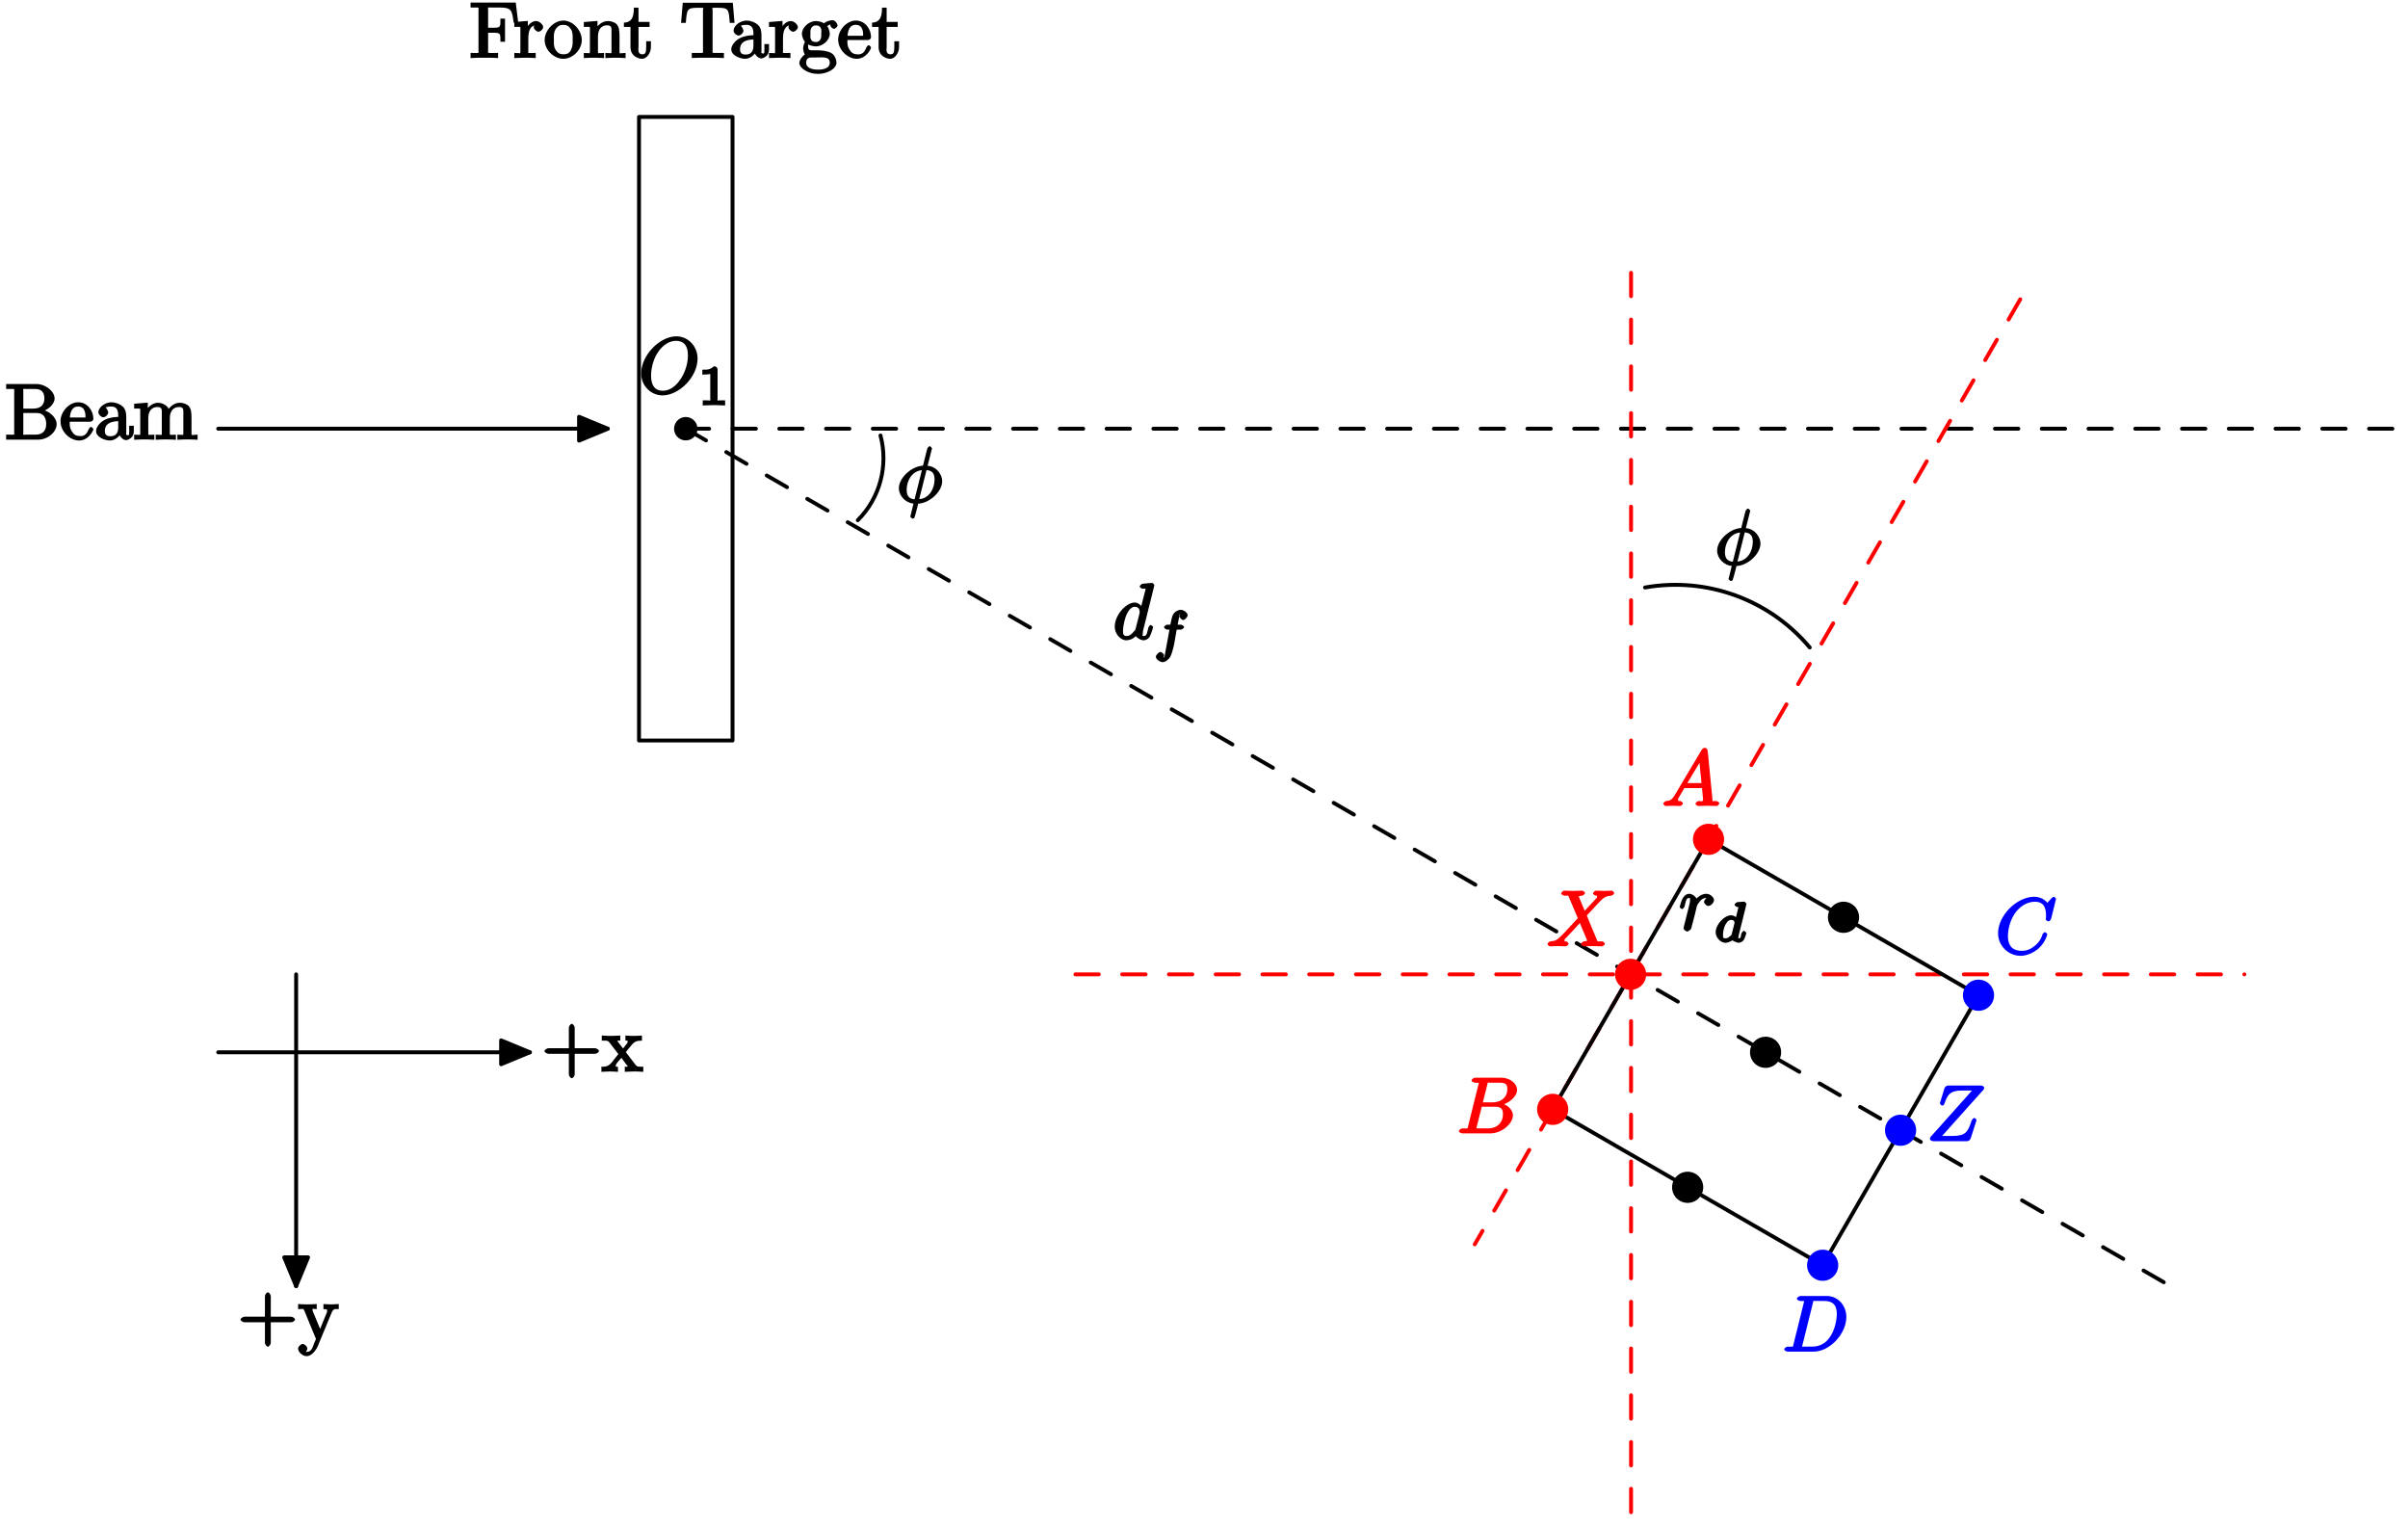 <?xml version="1.0" encoding="UTF-8"?>
<svg xmlns="http://www.w3.org/2000/svg" xmlns:xlink="http://www.w3.org/1999/xlink" width="309pt" height="196pt" viewBox="0 0 309 196" version="1.1">
<defs>
<g>
<symbol overflow="visible" id="glyph0-0">
<path style="stroke:none;" d=""/>
</symbol>
<symbol overflow="visible" id="glyph0-1">
<path style="stroke:none;" d="M 5.797 -7.109 L 0.156 -7.109 L 0.156 -6.469 L 0.562 -6.469 C 1.328 -6.469 1.172 -6.516 1.172 -6.156 L 1.172 -0.938 C 1.172 -0.578 1.328 -0.641 0.562 -0.641 L 0.156 -0.641 L 0.156 0.016 C 0.672 -0.031 1.453 -0.031 1.844 -0.031 C 2.25 -0.031 3.156 -0.031 3.688 0.016 L 3.688 -0.641 L 3.188 -0.641 C 2.25 -0.641 2.406 -0.594 2.406 -0.953 L 2.406 -3.234 L 3.094 -3.234 C 4.062 -3.234 3.984 -3.078 3.984 -2.078 L 4.578 -2.078 L 4.578 -5.047 L 3.984 -5.047 C 3.984 -4.031 4.062 -3.875 3.094 -3.875 L 2.406 -3.875 L 2.406 -6.234 C 2.406 -6.562 2.266 -6.469 2.734 -6.469 L 3.922 -6.469 C 5.422 -6.469 5.5 -6.078 5.672 -4.531 L 6.266 -4.531 L 5.953 -7.109 Z M 5.797 -7.109 "/>
</symbol>
<symbol overflow="visible" id="glyph0-2">
<path style="stroke:none;" d="M 1.828 -3.469 L 1.828 -4.75 L 0.094 -4.609 L 0.094 -3.984 C 0.984 -3.984 0.875 -4.078 0.875 -3.594 L 0.875 -0.922 C 0.875 -0.469 0.953 -0.641 0.094 -0.641 L 0.094 0.016 C 0.672 -0.016 1.141 -0.031 1.422 -0.031 C 1.812 -0.031 2.281 -0.031 2.844 0.016 L 2.844 -0.641 L 2.469 -0.641 C 1.734 -0.641 1.891 -0.578 1.891 -0.938 L 1.891 -2.469 C 1.891 -3.453 2.141 -4.188 2.891 -4.188 C 2.953 -4.188 2.844 -4.234 2.875 -4.234 L 3 -4.5 C 2.969 -4.5 2.594 -4.203 2.594 -3.953 C 2.594 -3.672 2.984 -3.359 3.203 -3.359 C 3.375 -3.359 3.797 -3.641 3.797 -3.953 C 3.797 -4.281 3.312 -4.734 2.891 -4.734 C 2.156 -4.734 1.625 -3.891 1.484 -3.469 Z M 1.828 -3.469 "/>
</symbol>
<symbol overflow="visible" id="glyph0-3">
<path style="stroke:none;" d="M 4.859 -2.297 C 4.859 -3.562 3.703 -4.797 2.5 -4.797 C 1.25 -4.797 0.094 -3.531 0.094 -2.297 C 0.094 -1 1.312 0.109 2.484 0.109 C 3.688 0.109 4.859 -1.031 4.859 -2.297 Z M 2.5 -0.469 C 2.062 -0.469 1.75 -0.625 1.469 -1.094 C 1.219 -1.531 1.281 -2.016 1.281 -2.375 C 1.281 -2.766 1.219 -3.188 1.469 -3.625 C 1.734 -4.094 2.078 -4.25 2.484 -4.25 C 2.922 -4.25 3.219 -4.078 3.484 -3.656 C 3.734 -3.219 3.688 -2.75 3.688 -2.375 C 3.688 -2.016 3.734 -1.594 3.516 -1.156 L 3.469 -1.031 C 3.25 -0.594 2.984 -0.469 2.5 -0.469 Z M 2.5 -0.469 "/>
</symbol>
<symbol overflow="visible" id="glyph0-4">
<path style="stroke:none;" d="M 0.922 -3.594 L 0.922 -0.922 C 0.922 -0.469 0.984 -0.641 0.141 -0.641 L 0.141 0.016 C 0.672 -0.016 1.172 -0.031 1.453 -0.031 C 1.703 -0.031 2.219 -0.016 2.734 0.016 L 2.734 -0.641 C 1.891 -0.641 1.953 -0.469 1.953 -0.922 L 1.953 -2.75 C 1.953 -3.781 2.5 -4.188 3.125 -4.188 C 3.766 -4.188 3.688 -3.812 3.688 -3.234 L 3.688 -0.922 C 3.688 -0.469 3.766 -0.641 2.906 -0.641 L 2.906 0.016 C 3.438 -0.016 3.953 -0.031 4.219 -0.031 C 4.469 -0.031 5 -0.016 5.5 0.016 L 5.5 -0.641 C 4.812 -0.641 4.734 -0.469 4.719 -0.766 L 4.719 -2.672 C 4.719 -3.531 4.672 -3.953 4.359 -4.312 C 4.234 -4.484 3.781 -4.734 3.203 -4.734 C 2.469 -4.734 1.828 -4.141 1.547 -3.516 L 1.891 -3.516 L 1.891 -4.75 L 0.141 -4.609 L 0.141 -3.984 C 1.016 -3.984 0.922 -4.078 0.922 -3.594 Z M 0.922 -3.594 "/>
</symbol>
<symbol overflow="visible" id="glyph0-5">
<path style="stroke:none;" d="M 1.719 -3.984 L 3.312 -3.984 L 3.312 -4.625 L 1.891 -4.625 L 1.891 -6.453 L 1.297 -6.453 C 1.281 -5.469 1.172 -4.578 0.016 -4.531 L 0.016 -3.984 L 0.859 -3.984 L 0.859 -1.391 C 0.859 -0.172 1.969 0.109 2.328 0.109 C 3.031 0.109 3.484 -0.75 3.484 -1.391 L 3.484 -2.141 L 2.875 -2.141 L 2.875 -1.422 C 2.875 -0.672 2.766 -0.469 2.391 -0.469 C 1.719 -0.469 1.891 -1.203 1.891 -1.375 L 1.891 -3.984 Z M 1.719 -3.984 "/>
</symbol>
<symbol overflow="visible" id="glyph0-6">
<path style="stroke:none;" d="M 6.641 -7.078 L 0.375 -7.078 L 0.156 -4.5 L 0.766 -4.5 C 0.922 -6.266 0.891 -6.438 2.406 -6.438 C 2.578 -6.438 2.844 -6.438 2.938 -6.422 C 3.156 -6.375 2.969 -6.438 2.969 -6.203 L 2.969 -0.953 C 2.969 -0.609 3.156 -0.641 2.109 -0.641 L 1.531 -0.641 L 1.531 0.016 C 2.109 -0.031 3.125 -0.031 3.594 -0.031 C 4.047 -0.031 5.078 -0.031 5.656 0.016 L 5.656 -0.641 L 5.078 -0.641 C 4.031 -0.641 4.203 -0.609 4.203 -0.953 L 4.203 -6.203 C 4.203 -6.406 4.031 -6.375 4.219 -6.422 C 4.328 -6.438 4.594 -6.438 4.781 -6.438 C 6.297 -6.438 6.266 -6.266 6.406 -4.5 L 7.016 -4.5 L 6.797 -7.078 Z M 6.641 -7.078 "/>
</symbol>
<symbol overflow="visible" id="glyph0-7">
<path style="stroke:none;" d="M 3.141 -0.922 C 3.188 -0.516 3.625 0.062 4.094 0.062 C 4.312 0.062 5.078 -0.234 5.078 -1.047 L 5.078 -1.781 L 4.484 -1.781 L 4.484 -1.047 C 4.484 -0.469 4.422 -0.578 4.312 -0.578 C 3.984 -0.578 4.109 -0.859 4.109 -0.906 L 4.109 -2.906 C 4.109 -3.312 4.062 -3.828 3.703 -4.203 C 3.312 -4.578 2.688 -4.797 2.219 -4.797 C 1.391 -4.797 0.531 -4.156 0.531 -3.5 C 0.531 -3.203 0.906 -2.875 1.172 -2.875 C 1.453 -2.875 1.797 -3.234 1.797 -3.484 C 1.797 -3.609 1.578 -4.109 1.453 -4.109 C 1.5 -4.188 1.875 -4.25 2.188 -4.25 C 2.688 -4.25 3.078 -4.016 3.078 -3.125 L 3.078 -2.922 C 2.734 -2.906 2.047 -2.875 1.422 -2.578 C 0.672 -2.234 0.234 -1.547 0.234 -1.109 C 0.234 -0.297 1.391 0.109 2.016 0.109 C 2.672 0.109 3.297 -0.453 3.484 -0.922 Z M 3.078 -2.547 L 3.078 -1.562 C 3.078 -0.609 2.531 -0.438 2.078 -0.438 C 1.594 -0.438 1.359 -0.625 1.359 -1.109 C 1.359 -1.672 1.609 -2.328 3.078 -2.375 Z M 3.078 -2.547 "/>
</symbol>
<symbol overflow="visible" id="glyph0-8">
<path style="stroke:none;" d="M 2.219 -2.047 C 1.344 -2.047 1.516 -2.875 1.516 -3.094 C 1.516 -3.375 1.469 -3.578 1.625 -3.828 C 1.703 -3.953 1.812 -4.172 2.219 -4.172 C 3.078 -4.172 2.906 -3.344 2.906 -3.109 C 2.906 -2.844 2.938 -2.641 2.797 -2.391 C 2.719 -2.266 2.609 -2.047 2.219 -2.047 Z M 1.219 -1.484 C 1.219 -1.531 1.172 -1.641 1.25 -1.734 C 1.484 -1.562 2.031 -1.484 2.219 -1.484 C 3.141 -1.484 4 -2.328 4 -3.094 C 4 -3.469 3.781 -3.953 3.672 -4.078 C 3.891 -4.297 4.141 -4.297 4.312 -4.297 C 4.344 -4.297 4.391 -4.297 4.422 -4.281 L 4.422 -4.609 C 4.312 -4.578 4.078 -4.297 4.078 -4.172 C 4.078 -4 4.391 -3.734 4.547 -3.734 C 4.641 -3.734 5 -3.953 5 -4.188 C 5 -4.359 4.719 -4.844 4.328 -4.844 C 4.125 -4.844 3.562 -4.734 3.25 -4.438 C 2.969 -4.656 2.438 -4.734 2.219 -4.734 C 1.281 -4.734 0.422 -3.875 0.422 -3.109 C 0.422 -2.672 0.688 -2.188 0.812 -2.078 C 0.812 -2.047 0.578 -1.609 0.578 -1.25 C 0.578 -0.953 0.75 -0.453 0.797 -0.422 C 0.594 -0.375 0.094 0.234 0.094 0.625 C 0.094 1.344 1.266 2.047 2.484 2.047 C 3.656 2.047 4.859 1.391 4.859 0.609 C 4.859 0.266 4.672 -0.375 4.172 -0.641 C 3.641 -0.922 2.938 -0.984 2.328 -0.984 C 2.078 -0.984 1.656 -0.984 1.578 -0.984 C 1.266 -1.031 1.219 -1.172 1.219 -1.484 Z M 2.5 1.5 C 1.484 1.5 0.969 1.156 0.969 0.625 C 0.969 0.172 1.172 -0.047 1.609 -0.062 L 2.203 -0.062 C 3.062 -0.062 4 -0.234 4 0.625 C 4 1.172 3.469 1.5 2.5 1.5 Z M 2.5 1.5 "/>
</symbol>
<symbol overflow="visible" id="glyph0-9">
<path style="stroke:none;" d="M 1.281 -2.672 C 1.344 -4.156 2.016 -4.25 2.359 -4.25 C 3.375 -4.25 3.297 -3.062 3.297 -2.844 L 1.297 -2.844 Z M 1.109 -2.297 L 3.891 -2.297 C 4.109 -2.297 4.312 -2.469 4.312 -2.672 C 4.312 -3.656 3.594 -4.797 2.359 -4.797 C 1.203 -4.797 0.094 -3.594 0.094 -2.359 C 0.094 -1.016 1.328 0.109 2.469 0.109 C 3.688 0.109 4.312 -1.156 4.312 -1.344 C 4.312 -1.453 4.062 -1.641 4 -1.641 C 3.922 -1.641 3.719 -1.406 3.703 -1.328 C 3.344 -0.297 2.625 -0.469 2.531 -0.469 C 2.031 -0.469 1.75 -0.719 1.531 -1.094 C 1.219 -1.562 1.281 -2.109 1.281 -2.297 Z M 1.109 -2.297 "/>
</symbol>
<symbol overflow="visible" id="glyph0-10">
<path style="stroke:none;" d="M 2.375 -3.812 L 2.375 -6.266 C 2.375 -6.594 2.234 -6.5 2.703 -6.5 L 3.938 -6.5 C 4.906 -6.5 5.078 -5.812 5.078 -5.281 C 5.078 -4.641 4.766 -3.984 3.656 -3.984 L 2.375 -3.984 Z M 4.562 -3.562 C 5.531 -3.75 6.391 -4.547 6.391 -5.281 C 6.391 -6.156 5.297 -7.141 4 -7.141 L 0.172 -7.141 L 0.172 -6.5 L 0.594 -6.5 C 1.359 -6.5 1.203 -6.547 1.203 -6.188 L 1.203 -0.938 C 1.203 -0.578 1.359 -0.641 0.594 -0.641 L 0.172 -0.641 L 0.172 0 L 4.266 0 C 5.594 0 6.656 -1.047 6.656 -1.984 C 6.656 -2.844 5.672 -3.766 4.562 -3.891 Z M 3.953 -0.641 L 2.703 -0.641 C 2.234 -0.641 2.375 -0.531 2.375 -0.875 L 2.375 -3.422 L 4.094 -3.422 C 5.078 -3.422 5.312 -2.656 5.312 -2 C 5.312 -1.281 4.969 -0.641 3.953 -0.641 Z M 3.953 -0.641 "/>
</symbol>
<symbol overflow="visible" id="glyph0-11">
<path style="stroke:none;" d="M 0.922 -3.594 L 0.922 -0.922 C 0.922 -0.469 0.984 -0.641 0.141 -0.641 L 0.141 0.016 C 0.672 -0.016 1.172 -0.031 1.453 -0.031 C 1.703 -0.031 2.219 -0.016 2.734 0.016 L 2.734 -0.641 C 1.891 -0.641 1.953 -0.469 1.953 -0.922 L 1.953 -2.75 C 1.953 -3.781 2.5 -4.188 3.125 -4.188 C 3.766 -4.188 3.688 -3.812 3.688 -3.234 L 3.688 -0.922 C 3.688 -0.469 3.766 -0.641 2.906 -0.641 L 2.906 0.016 C 3.438 -0.016 3.953 -0.031 4.219 -0.031 C 4.469 -0.031 5 -0.016 5.5 0.016 L 5.5 -0.641 C 4.672 -0.641 4.719 -0.469 4.719 -0.922 L 4.719 -2.75 C 4.719 -3.781 5.266 -4.188 5.906 -4.188 C 6.531 -4.188 6.453 -3.812 6.453 -3.234 L 6.453 -0.922 C 6.453 -0.469 6.531 -0.641 5.688 -0.641 L 5.688 0.016 C 6.203 -0.016 6.719 -0.031 6.984 -0.031 C 7.25 -0.031 7.766 -0.016 8.281 0.016 L 8.281 -0.641 C 7.594 -0.641 7.5 -0.469 7.5 -0.766 L 7.5 -2.672 C 7.5 -3.531 7.453 -3.953 7.141 -4.312 C 7 -4.484 6.547 -4.734 5.969 -4.734 C 5.141 -4.734 4.516 -3.969 4.344 -3.594 L 4.688 -3.594 C 4.562 -4.453 3.656 -4.734 3.203 -4.734 C 2.469 -4.734 1.828 -4.141 1.547 -3.516 L 1.891 -3.516 L 1.891 -4.75 L 0.141 -4.609 L 0.141 -3.984 C 1.016 -3.984 0.922 -4.078 0.922 -3.594 Z M 0.922 -3.594 "/>
</symbol>
<symbol overflow="visible" id="glyph0-12">
<path style="stroke:none;" d="M 4.078 -2.297 L 6.859 -2.297 C 7 -2.297 7.359 -2.453 7.359 -2.656 C 7.359 -2.844 7 -3.016 6.859 -3.016 L 4.25 -3.016 L 4.25 -5.641 C 4.25 -5.781 4.078 -6.141 3.875 -6.141 C 3.672 -6.141 3.5 -5.781 3.5 -5.641 L 3.5 -3.016 L 0.891 -3.016 C 0.75 -3.016 0.375 -2.844 0.375 -2.656 C 0.375 -2.453 0.75 -2.297 0.891 -2.297 L 3.5 -2.297 L 3.5 0.344 C 3.5 0.484 3.672 0.828 3.875 0.828 C 4.078 0.828 4.25 0.484 4.25 0.344 L 4.25 -2.297 Z M 4.078 -2.297 "/>
</symbol>
<symbol overflow="visible" id="glyph0-13">
<path style="stroke:none;" d="M 2.984 -2.391 C 3.281 -2.766 3.656 -3.266 3.891 -3.516 C 4.203 -3.875 4.5 -3.984 5.141 -3.984 L 5.141 -4.641 C 4.703 -4.609 4.406 -4.594 4.141 -4.594 C 3.844 -4.594 3.312 -4.609 3.016 -4.641 L 3.016 -4 C 3.406 -3.969 3.297 -4 3.297 -3.844 C 3.297 -3.672 3.25 -3.672 3.203 -3.609 L 2.719 -2.984 L 2.047 -3.844 C 1.969 -3.938 2.016 -3.844 2.016 -3.891 C 2.016 -4.047 2 -3.984 2.359 -3.984 L 2.359 -4.641 C 1.938 -4.609 1.281 -4.594 1.109 -4.594 C 0.906 -4.594 0.438 -4.609 -0.016 -4.641 L -0.016 -3.984 C 0.875 -3.984 0.75 -4.031 1.219 -3.422 L 2.109 -2.266 L 1.266 -1.188 C 0.781 -0.609 0.328 -0.641 -0.062 -0.641 L -0.062 0.016 C 0.375 -0.016 0.688 -0.031 0.953 -0.031 C 1.234 -0.031 1.656 -0.016 2.062 0.016 L 2.062 -0.625 C 1.672 -0.672 1.781 -0.625 1.781 -0.781 C 1.781 -1 2.016 -1.219 2.5 -1.781 L 3.125 -0.938 C 3.203 -0.828 3.297 -0.781 3.297 -0.719 C 3.297 -0.625 3.375 -0.641 2.938 -0.641 L 2.938 0.016 C 3.406 -0.016 3.969 -0.031 4.188 -0.031 C 4.453 -0.031 4.844 -0.016 5.312 0.016 L 5.312 -0.641 C 4.609 -0.641 4.547 -0.609 4.312 -0.891 L 3.078 -2.5 Z M 2.984 -2.391 "/>
</symbol>
<symbol overflow="visible" id="glyph0-14">
<path style="stroke:none;" d="M 4.312 -3.516 C 4.562 -4.141 4.906 -3.984 5.234 -3.984 L 5.234 -4.641 C 4.828 -4.609 4.547 -4.594 4.312 -4.594 C 4.141 -4.594 3.672 -4.609 3.266 -4.641 L 3.266 -3.984 C 3.766 -3.984 3.734 -3.969 3.734 -3.719 C 3.734 -3.625 3.734 -3.594 3.672 -3.484 L 2.672 -1.031 L 3.016 -1.031 L 1.906 -3.703 C 1.875 -3.812 1.859 -3.844 1.859 -3.891 C 1.859 -4.141 2.047 -3.984 2.406 -3.984 L 2.406 -4.641 C 1.984 -4.609 1.328 -4.594 1.156 -4.594 C 0.891 -4.594 0.484 -4.609 0.016 -4.641 L 0.016 -3.984 C 0.672 -3.984 0.672 -4.141 0.812 -3.797 L 2.312 -0.156 C 2.266 -0.031 2.125 0.297 2.062 0.422 C 1.844 0.984 1.75 1.5 1.109 1.5 C 1.062 1.5 0.953 1.547 1 1.609 C 0.953 1.609 1.203 1.219 1.203 1.062 C 1.203 0.812 0.844 0.484 0.609 0.484 C 0.406 0.484 0.016 0.781 0.016 1.078 C 0.016 1.531 0.609 2.047 1.109 2.047 C 1.734 2.047 2.312 1.312 2.547 0.75 Z M 4.312 -3.516 "/>
</symbol>
<symbol overflow="visible" id="glyph1-0">
<path style="stroke:none;" d=""/>
</symbol>
<symbol overflow="visible" id="glyph1-1">
<path style="stroke:none;" d="M 5.312 -6.969 C 5.312 -6.984 5.141 -7.25 5.016 -7.25 C 4.859 -7.25 3.922 -7.156 3.75 -7.141 C 3.672 -7.125 3.422 -6.906 3.422 -6.781 C 3.422 -6.656 3.703 -6.5 3.844 -6.5 C 4.328 -6.5 4.172 -6.594 4.172 -6.484 L 4.141 -6.297 L 3.531 -3.922 L 3.891 -3.922 C 3.703 -4.297 3.25 -4.734 2.797 -4.734 C 1.641 -4.734 0.219 -3.094 0.219 -1.641 C 0.219 -0.703 0.953 0.109 1.719 0.109 C 1.922 0.109 2.547 0.016 2.906 -0.422 C 2.922 -0.375 3.453 0.109 3.922 0.109 C 4.281 0.109 4.625 -0.172 4.703 -0.344 C 5 -0.953 5.141 -1.562 5.141 -1.578 C 5.141 -1.688 4.875 -1.859 4.844 -1.859 C 4.75 -1.859 4.562 -1.641 4.531 -1.5 C 4.359 -0.859 4.359 -0.438 3.953 -0.438 C 3.672 -0.438 3.812 -0.531 3.812 -0.734 C 3.812 -0.969 3.844 -1.031 3.875 -1.203 Z M 2.891 -1.344 C 2.844 -1.172 2.891 -1.266 2.734 -1.094 C 2.297 -0.547 2.031 -0.438 1.75 -0.438 C 1.25 -0.438 1.281 -0.812 1.281 -1.203 C 1.281 -1.703 1.547 -2.828 1.781 -3.281 C 2.078 -3.875 2.406 -4.188 2.812 -4.188 C 3.453 -4.188 3.422 -3.531 3.422 -3.469 C 3.422 -3.406 3.406 -3.344 3.391 -3.297 Z M 2.891 -1.344 "/>
</symbol>
<symbol overflow="visible" id="glyph1-2">
<path style="stroke:none;" d="M 4.531 -6.844 C 4.531 -6.859 4.562 -6.969 4.562 -6.984 C 4.562 -6.984 4.391 -7.25 4.266 -7.25 C 4.172 -7.25 3.984 -7.047 3.938 -6.875 L 3.406 -4.75 C 1.953 -4.688 0.312 -3.203 0.312 -1.844 C 0.312 -0.891 1.188 0.047 2.188 0.109 C 2.141 0.266 2.078 0.594 2 0.891 C 1.875 1.359 1.781 1.75 1.781 1.781 C 1.781 1.875 2.031 2.047 2.078 2.047 C 2.125 2.047 2.266 1.984 2.297 1.953 C 2.312 1.938 2.422 1.578 2.453 1.453 L 2.797 0.125 C 4.266 0.062 5.875 -1.438 5.875 -2.766 C 5.875 -3.562 5.188 -4.641 4 -4.734 Z M 2.453 -0.422 C 1.859 -0.453 1.312 -0.641 1.312 -1.641 C 1.312 -2.828 2 -4.062 3.266 -4.172 L 2.328 -0.438 Z M 3.734 -4.203 C 4.5 -4.156 4.891 -3.859 4.891 -2.984 C 4.891 -1.797 4.203 -0.547 2.922 -0.453 L 3.859 -4.188 Z M 3.734 -4.203 "/>
</symbol>
<symbol overflow="visible" id="glyph1-3">
<path style="stroke:none;" d="M 0.703 -0.75 C 0.672 -0.594 0.609 -0.375 0.609 -0.312 C 0.609 -0.141 0.922 0.109 1.078 0.109 C 1.203 0.109 1.547 -0.125 1.594 -0.297 C 1.578 -0.266 1.969 -1.719 2.016 -1.906 C 2.094 -2.234 2.266 -2.938 2.328 -3.203 C 2.375 -3.328 2.609 -3.688 2.844 -3.906 C 2.922 -3.984 3.094 -4.188 3.516 -4.188 C 3.781 -4.188 3.922 -4.062 3.938 -4.062 L 3.938 -4.391 C 3.641 -4.344 3.234 -3.938 3.234 -3.672 C 3.234 -3.516 3.531 -3.172 3.797 -3.172 C 4.062 -3.172 4.516 -3.562 4.516 -3.922 C 4.516 -4.266 4.031 -4.734 3.516 -4.734 C 2.875 -4.734 2.297 -4.203 2.109 -3.922 L 2.406 -3.797 C 2.328 -4.25 1.797 -4.734 1.328 -4.734 C 0.875 -4.734 0.562 -4.297 0.469 -4.109 C 0.297 -3.781 0.109 -3.062 0.109 -3.031 C 0.109 -2.938 0.391 -2.766 0.406 -2.766 C 0.516 -2.766 0.688 -2.938 0.75 -3.156 C 0.922 -3.875 0.953 -4.188 1.312 -4.188 C 1.469 -4.188 1.438 -4.266 1.438 -3.891 C 1.438 -3.672 1.406 -3.562 1.281 -3.047 Z M 0.703 -0.75 "/>
</symbol>
<symbol overflow="visible" id="glyph1-4">
<path style="stroke:none;" d="M 7.547 -4.5 C 7.547 -6.109 6.312 -7.359 4.828 -7.359 C 2.688 -7.359 0.312 -4.922 0.312 -2.609 C 0.312 -0.953 1.609 0.219 3.047 0.219 C 5.156 0.219 7.547 -2.125 7.547 -4.5 Z M 3.094 -0.375 C 2.109 -0.375 1.578 -1 1.578 -2.328 C 1.578 -2.766 1.672 -4.109 2.438 -5.281 C 3.125 -6.312 3.984 -6.781 4.781 -6.781 C 5.594 -6.781 6.312 -6.375 6.312 -4.891 C 6.312 -4.172 6.094 -2.734 5.109 -1.516 C 4.625 -0.906 3.938 -0.375 3.094 -0.375 Z M 3.094 -0.375 "/>
</symbol>
<symbol overflow="visible" id="glyph1-5">
<path style="stroke:none;" d="M 1.656 -1.422 C 1.25 -0.75 1 -0.672 0.562 -0.641 C 0.438 -0.625 0.172 -0.453 0.172 -0.266 C 0.172 -0.203 0.406 0 0.484 0 C 0.75 0 1.062 -0.031 1.328 -0.031 C 1.672 -0.031 2.016 0 2.328 0 C 2.391 0 2.688 -0.156 2.688 -0.344 C 2.688 -0.453 2.438 -0.641 2.359 -0.641 C 2.141 -0.656 2.062 -0.562 2.062 -0.812 C 2.062 -0.938 2.078 -0.938 2.156 -1.078 L 2.875 -2.297 L 5.141 -2.297 C 5.141 -2.25 5.281 -0.891 5.281 -0.797 C 5.281 -0.5 4.938 -0.641 4.734 -0.641 C 4.594 -0.641 4.312 -0.469 4.312 -0.266 C 4.312 -0.156 4.609 0 4.641 0 C 5.047 0 5.469 -0.031 5.875 -0.031 C 6.125 -0.031 6.766 0 7.016 0 C 7.062 0 7.359 -0.156 7.359 -0.359 C 7.359 -0.469 7.094 -0.641 6.953 -0.641 C 6.344 -0.641 6.516 -0.531 6.484 -0.828 L 5.875 -7.062 C 5.859 -7.25 5.688 -7.469 5.516 -7.469 C 5.359 -7.469 5.188 -7.344 5.125 -7.25 Z M 3.094 -2.656 L 5.062 -5.953 L 4.766 -6.062 L 5.078 -2.938 L 3.266 -2.938 Z M 3.094 -2.656 "/>
</symbol>
<symbol overflow="visible" id="glyph1-6">
<path style="stroke:none;" d="M 1.422 -0.938 C 1.312 -0.547 1.469 -0.641 0.688 -0.641 C 0.516 -0.641 0.234 -0.469 0.234 -0.266 C 0.234 -0.156 0.516 0 0.688 0 L 4.25 0 C 5.828 0 7.172 -1.328 7.172 -2.312 C 7.172 -3.031 6.422 -3.781 5.453 -3.891 L 5.453 -3.562 C 6.484 -3.75 7.703 -4.641 7.703 -5.594 C 7.703 -6.328 6.875 -7.141 5.688 -7.141 L 2.328 -7.141 C 2.141 -7.141 1.859 -6.969 1.859 -6.766 C 1.859 -6.656 2.141 -6.5 2.328 -6.5 C 2.344 -6.5 2.531 -6.5 2.703 -6.484 C 2.875 -6.453 2.797 -6.609 2.797 -6.484 C 2.797 -6.438 2.781 -6.406 2.75 -6.297 Z M 3.266 -3.812 L 3.891 -6.281 C 3.984 -6.625 3.828 -6.5 4.25 -6.5 L 5.547 -6.5 C 6.422 -6.5 6.453 -6.078 6.453 -5.625 C 6.453 -4.75 5.766 -3.984 4.562 -3.984 L 3.312 -3.984 Z M 2.656 -0.641 C 2.516 -0.641 2.5 -0.641 2.438 -0.641 C 2.328 -0.656 2.469 -0.5 2.469 -0.578 C 2.469 -0.609 2.469 -0.625 2.516 -0.812 L 3.172 -3.422 L 4.922 -3.422 C 5.875 -3.422 5.891 -2.844 5.891 -2.422 C 5.891 -1.438 5.188 -0.641 4 -0.641 Z M 2.656 -0.641 "/>
</symbol>
<symbol overflow="visible" id="glyph1-7">
<path style="stroke:none;" d="M 5 -4.25 L 4.172 -6.234 C 4.141 -6.312 4.109 -6.359 4.109 -6.375 C 4.109 -6.438 4.109 -6.453 4.531 -6.5 C 4.641 -6.516 4.906 -6.672 4.906 -6.844 C 4.906 -6.969 4.609 -7.141 4.578 -7.141 C 4.172 -7.141 3.75 -7.109 3.328 -7.109 C 3.078 -7.109 2.469 -7.141 2.219 -7.141 C 2.156 -7.141 1.859 -6.969 1.859 -6.766 C 1.859 -6.656 2.141 -6.5 2.266 -6.5 C 2.859 -6.5 2.734 -6.562 2.828 -6.344 L 3.984 -3.609 L 1.953 -1.422 L 1.828 -1.312 C 1.328 -0.781 1 -0.672 0.484 -0.641 C 0.359 -0.625 0.094 -0.453 0.094 -0.266 C 0.094 -0.266 0.266 0 0.406 0 C 0.703 0 1.031 -0.031 1.328 -0.031 C 1.703 -0.031 2.094 0 2.453 0 C 2.516 0 2.797 -0.156 2.797 -0.359 C 2.797 -0.453 2.531 -0.641 2.516 -0.641 C 2.422 -0.641 2.281 -0.5 2.281 -0.781 C 2.281 -0.938 2.375 -0.984 2.5 -1.109 L 3.516 -2.188 L 4.25 -2.984 L 5.125 -0.891 C 5.156 -0.781 5.172 -0.781 5.172 -0.75 C 5.172 -0.672 5.156 -0.672 4.781 -0.641 C 4.672 -0.625 4.391 -0.453 4.391 -0.281 C 4.391 -0.156 4.688 0 4.719 0 C 5 0 5.703 -0.031 5.984 -0.031 C 6.234 -0.031 6.844 0 7.094 0 C 7.156 0 7.453 -0.156 7.453 -0.344 C 7.453 -0.469 7.172 -0.641 7.094 -0.641 C 6.438 -0.641 6.578 -0.516 6.406 -0.906 C 6.016 -1.828 5.359 -3.391 5.141 -3.953 C 5.75 -4.578 6.797 -5.766 7.125 -6.047 C 7.406 -6.281 7.672 -6.469 8.266 -6.5 C 8.391 -6.516 8.656 -6.672 8.656 -6.859 C 8.656 -6.875 8.484 -7.141 8.359 -7.141 C 8.062 -7.141 7.719 -7.109 7.422 -7.109 C 7.047 -7.109 6.672 -7.141 6.312 -7.141 C 6.25 -7.141 5.938 -6.969 5.938 -6.766 C 5.938 -6.703 6.172 -6.516 6.234 -6.5 C 6.328 -6.484 6.453 -6.625 6.453 -6.344 C 6.453 -6.203 6.406 -6.203 6.312 -6.109 L 4.875 -4.562 Z M 5 -4.25 "/>
</symbol>
<symbol overflow="visible" id="glyph1-8">
<path style="stroke:none;" d="M 7.75 -7.094 C 7.75 -7.125 7.562 -7.359 7.469 -7.359 C 7.438 -7.359 7.297 -7.297 7.188 -7.188 L 6.641 -6.578 C 6.656 -6.562 6.078 -7.359 4.969 -7.359 C 2.734 -7.359 0.312 -4.984 0.312 -2.672 C 0.312 -1.031 1.672 0.219 3.203 0.219 C 4.062 0.219 4.938 -0.234 5.469 -0.688 C 6.406 -1.5 6.625 -2.516 6.625 -2.547 C 6.625 -2.656 6.344 -2.828 6.328 -2.828 C 6.266 -2.828 6.047 -2.625 6.016 -2.547 C 5.938 -2.266 5.75 -1.672 5.062 -1.094 C 4.375 -0.531 3.875 -0.422 3.359 -0.422 C 2.469 -0.422 1.578 -0.766 1.578 -2.328 C 1.578 -2.891 1.734 -4.391 2.734 -5.562 C 3.344 -6.266 4.156 -6.719 5.047 -6.719 C 6.062 -6.719 6.469 -6.109 6.469 -4.953 C 6.469 -4.562 6.438 -4.547 6.438 -4.453 C 6.438 -4.344 6.734 -4.188 6.766 -4.188 C 6.891 -4.188 7.062 -4.359 7.125 -4.547 Z M 7.75 -7.094 "/>
</symbol>
<symbol overflow="visible" id="glyph1-9">
<path style="stroke:none;" d="M 1.406 -0.938 C 1.312 -0.547 1.469 -0.641 0.672 -0.641 C 0.516 -0.641 0.219 -0.469 0.219 -0.281 C 0.219 -0.156 0.484 0 0.672 0 L 3.984 0 C 6.047 0 8.188 -2.266 8.188 -4.453 C 8.188 -5.859 7.172 -7.141 5.672 -7.141 L 2.328 -7.141 C 2.141 -7.141 1.844 -6.969 1.844 -6.781 C 1.844 -6.656 2.109 -6.5 2.312 -6.5 C 2.438 -6.5 2.625 -6.484 2.734 -6.484 C 2.906 -6.453 2.781 -6.594 2.781 -6.484 C 2.781 -6.438 2.766 -6.406 2.734 -6.297 Z M 3.906 -6.281 C 4 -6.625 3.844 -6.5 4.281 -6.5 L 5.344 -6.5 C 6.312 -6.5 6.969 -6.125 6.969 -4.812 C 6.969 -4.328 6.812 -2.812 5.969 -1.719 C 5.688 -1.344 5.031 -0.641 3.797 -0.641 L 2.672 -0.641 C 2.531 -0.641 2.516 -0.641 2.453 -0.641 C 2.359 -0.656 2.5 -0.5 2.5 -0.578 C 2.5 -0.609 2.5 -0.625 2.547 -0.812 Z M 3.906 -6.281 "/>
</symbol>
<symbol overflow="visible" id="glyph1-10">
<path style="stroke:none;" d="M 7.344 -6.734 C 7.359 -6.766 7.375 -6.812 7.375 -6.875 C 7.375 -6.969 7.156 -7.141 6.953 -7.141 L 2.75 -7.141 C 2.516 -7.141 2.328 -6.953 2.266 -6.766 L 1.719 -4.969 C 1.688 -4.922 1.688 -4.859 1.688 -4.828 C 1.688 -4.828 1.859 -4.562 1.984 -4.562 C 2.078 -4.562 2.219 -4.688 2.25 -4.75 C 2.656 -6 3.016 -6.5 4.562 -6.5 L 5.812 -6.5 L 0.438 -0.484 C 0.438 -0.422 0.406 -0.281 0.406 -0.25 C 0.406 -0.156 0.641 0 0.828 0 L 5.156 0 C 5.406 0 5.578 -0.172 5.641 -0.359 L 6.344 -2.562 C 6.359 -2.609 6.391 -2.672 6.391 -2.719 C 6.391 -2.766 6.188 -2.984 6.094 -2.984 C 6 -2.984 5.812 -2.781 5.734 -2.578 C 5.297 -1.219 5 -0.672 3.312 -0.672 L 1.969 -0.672 L 7.328 -6.656 Z M 7.344 -6.734 "/>
</symbol>
<symbol overflow="visible" id="glyph2-0">
<path style="stroke:none;" d=""/>
</symbol>
<symbol overflow="visible" id="glyph2-1">
<path style="stroke:none;" d="M 2.844 -2.75 L 3.516 -2.75 C 3.656 -2.75 3.938 -2.953 3.938 -3.094 C 3.938 -3.203 3.656 -3.391 3.531 -3.391 L 3.109 -3.391 C 3.234 -4.078 3.297 -4.406 3.344 -4.609 C 3.375 -4.766 3.344 -4.703 3.516 -4.703 C 3.516 -4.703 3.562 -4.766 3.391 -4.875 C 3.547 -4.922 3.344 -4.484 3.344 -4.438 C 3.344 -4.281 3.656 -3.984 3.812 -3.984 C 4 -3.984 4.391 -4.344 4.391 -4.609 C 4.391 -4.922 3.875 -5.297 3.516 -5.297 C 3.203 -5.297 2.719 -5.062 2.531 -4.703 C 2.391 -4.453 2.281 -4 2.172 -3.391 L 1.781 -3.391 C 1.641 -3.391 1.359 -3.203 1.359 -3.047 C 1.359 -2.953 1.641 -2.75 1.766 -2.75 L 2.062 -2.75 C 2.078 -2.906 1.641 -0.391 1.484 0.344 C 1.438 0.5 1.516 0.844 1.188 0.844 C 1.172 0.844 1.141 0.906 1.312 1 C 1.156 1.047 1.375 0.609 1.375 0.562 C 1.375 0.406 1.062 0.109 0.906 0.109 C 0.719 0.109 0.312 0.469 0.312 0.734 C 0.312 1.047 0.844 1.422 1.188 1.422 C 1.625 1.422 2.062 0.906 2.156 0.75 C 2.406 0.281 2.625 -0.703 2.641 -0.797 L 2.984 -2.75 Z M 2.844 -2.75 "/>
</symbol>
<symbol overflow="visible" id="glyph2-2">
<path style="stroke:none;" d="M 4.109 -4.688 C 4.125 -4.703 4.188 -4.922 4.188 -4.938 C 4.188 -4.969 3.984 -5.219 3.891 -5.219 C 3.75 -5.219 3.172 -5.172 3 -5.156 C 2.953 -5.156 2.656 -4.953 2.656 -4.797 C 2.656 -4.703 2.953 -4.516 3.031 -4.516 C 3.359 -4.516 3.172 -4.656 3.172 -4.594 C 3.172 -4.547 3.156 -4.516 3.141 -4.453 L 2.75 -2.859 L 3.078 -2.984 C 2.922 -3.219 2.562 -3.469 2.219 -3.469 C 1.328 -3.469 0.234 -2.281 0.234 -1.281 C 0.234 -0.609 0.875 0.062 1.484 0.062 C 1.859 0.062 2.328 -0.203 2.391 -0.266 C 2.406 -0.188 3 0.062 3.188 0.062 C 3.438 0.062 3.75 -0.141 3.875 -0.359 C 4.016 -0.625 4.172 -1.156 4.172 -1.188 C 4.172 -1.281 3.891 -1.484 3.875 -1.484 C 3.766 -1.484 3.562 -1.25 3.516 -1.062 C 3.438 -0.734 3.5 -0.516 3.203 -0.516 C 3.031 -0.516 3.156 -0.469 3.156 -0.656 C 3.156 -0.797 3.172 -0.859 3.203 -0.953 L 4.156 -4.781 Z M 2.297 -1.062 C 2.25 -0.875 2.156 -0.859 2 -0.734 C 1.938 -0.672 1.797 -0.516 1.5 -0.516 C 1.234 -0.516 1.172 -0.5 1.172 -1 C 1.172 -1.359 1.328 -2 1.484 -2.266 C 1.812 -2.828 2.031 -2.875 2.219 -2.875 C 2.703 -2.875 2.641 -2.547 2.641 -2.469 C 2.641 -2.438 2.641 -2.391 2.625 -2.375 Z M 2.297 -1.062 "/>
</symbol>
<symbol overflow="visible" id="glyph3-0">
<path style="stroke:none;" d=""/>
</symbol>
<symbol overflow="visible" id="glyph3-1">
<path style="stroke:none;" d="M 2.516 -4.625 C 2.516 -4.812 2.328 -5.016 2.047 -5.016 C 1.547 -4.516 1.047 -4.578 0.562 -4.578 L 0.562 -3.938 C 0.922 -3.938 1.516 -3.984 1.578 -4.016 L 1.578 -0.766 C 1.578 -0.531 1.766 -0.641 1.078 -0.641 L 0.609 -0.641 L 0.609 0.016 C 0.938 0 1.797 -0.031 2.047 -0.031 C 2.266 -0.031 3.141 0 3.484 0.016 L 3.484 -0.641 L 3.031 -0.641 C 2.328 -0.641 2.516 -0.531 2.516 -0.766 Z M 2.516 -4.625 "/>
</symbol>
</g>
</defs>
<g id="surface1">
<path style="fill:none;stroke-width:5;stroke-linecap:round;stroke-linejoin:round;stroke:rgb(0%,0%,0%);stroke-opacity:1;stroke-miterlimit:10;" d="M 820 1010 L 820 1810 L 940 1810 L 940 1010 L 820 1010 " transform="matrix(0.1,0,0,-0.1,0,196)"/>
<g style="fill:rgb(0%,0%,0%);fill-opacity:1;">
  <use xlink:href="#glyph0-1" x="60.229" y="7.435"/>
</g>
<g style="fill:rgb(0%,0%,0%);fill-opacity:1;">
  <use xlink:href="#glyph0-2" x="65.902" y="7.435"/>
  <use xlink:href="#glyph0-3" x="69.798" y="7.435"/>
  <use xlink:href="#glyph0-4" x="74.779" y="7.435"/>
</g>
<g style="fill:rgb(0%,0%,0%);fill-opacity:1;">
  <use xlink:href="#glyph0-5" x="80.044" y="7.435"/>
</g>
<g style="fill:rgb(0%,0%,0%);fill-opacity:1;">
  <use xlink:href="#glyph0-6" x="87.239" y="7.435"/>
</g>
<g style="fill:rgb(0%,0%,0%);fill-opacity:1;">
  <use xlink:href="#glyph0-7" x="93.604" y="7.435"/>
  <use xlink:href="#glyph0-2" x="98.585" y="7.435"/>
  <use xlink:href="#glyph0-8" x="102.481" y="7.435"/>
  <use xlink:href="#glyph0-9" x="107.462" y="7.435"/>
  <use xlink:href="#glyph0-5" x="111.885" y="7.435"/>
</g>
<path style="fill:none;stroke-width:5;stroke-linecap:round;stroke-linejoin:round;stroke:rgb(0%,0%,0%);stroke-opacity:1;stroke-miterlimit:10;" d="M 280 1410 L 780 1410 " transform="matrix(0.1,0,0,-0.1,0,196)"/>
<path style=" stroke:none;fill-rule:nonzero;fill:rgb(0%,0%,0%);fill-opacity:1;" d="M 74.305 56.531 L 78 55 L 74.305 53.469 "/>
<path style="fill:none;stroke-width:5;stroke-linecap:round;stroke-linejoin:round;stroke:rgb(0%,0%,0%);stroke-opacity:1;stroke-miterlimit:10;" d="M 743.047 1394.688 L 780 1410 L 743.047 1425.312 Z M 743.047 1394.688 " transform="matrix(0.1,0,0,-0.1,0,196)"/>
<g style="fill:rgb(0%,0%,0%);fill-opacity:1;">
  <use xlink:href="#glyph0-10" x="0.616" y="56.404"/>
  <use xlink:href="#glyph0-9" x="7.67" y="56.404"/>
  <use xlink:href="#glyph0-7" x="12.093" y="56.404"/>
  <use xlink:href="#glyph0-11" x="17.074" y="56.404"/>
</g>
<path style="fill:none;stroke-width:5;stroke-linecap:round;stroke-linejoin:round;stroke:rgb(0%,0%,0%);stroke-opacity:1;stroke-miterlimit:10;" d="M 280 610 L 680 610 " transform="matrix(0.1,0,0,-0.1,0,196)"/>
<path style=" stroke:none;fill-rule:nonzero;fill:rgb(0%,0%,0%);fill-opacity:1;" d="M 64.305 136.531 L 68 135 L 64.305 133.469 "/>
<path style="fill:none;stroke-width:5;stroke-linecap:round;stroke-linejoin:round;stroke:rgb(0%,0%,0%);stroke-opacity:1;stroke-miterlimit:10;" d="M 643.047 594.688 L 680 610 L 643.047 625.312 Z M 643.047 594.688 " transform="matrix(0.1,0,0,-0.1,0,196)"/>
<g style="fill:rgb(0%,0%,0%);fill-opacity:1;">
  <use xlink:href="#glyph0-12" x="69.496" y="137.491"/>
  <use xlink:href="#glyph0-13" x="77.237" y="137.491"/>
</g>
<path style="fill:none;stroke-width:5;stroke-linecap:round;stroke-linejoin:round;stroke:rgb(0%,0%,0%);stroke-opacity:1;stroke-miterlimit:10;" d="M 380 710 L 380 310 " transform="matrix(0.1,0,0,-0.1,0,196)"/>
<path style=" stroke:none;fill-rule:nonzero;fill:rgb(0%,0%,0%);fill-opacity:1;" d="M 36.469 161.305 L 38 165 L 39.531 161.305 "/>
<path style="fill:none;stroke-width:5;stroke-linecap:round;stroke-linejoin:round;stroke:rgb(0%,0%,0%);stroke-opacity:1;stroke-miterlimit:10;" d="M 364.688 346.953 L 380 310 L 395.312 346.953 Z M 364.688 346.953 " transform="matrix(0.1,0,0,-0.1,0,196)"/>
<g style="fill:rgb(0%,0%,0%);fill-opacity:1;">
  <use xlink:href="#glyph0-12" x="30.497" y="171.937"/>
  <use xlink:href="#glyph0-14" x="38.237" y="171.937"/>
</g>
<g style="fill:rgb(0%,0%,0%);fill-opacity:1;">
  <use xlink:href="#glyph1-1" x="142.826" y="82.034"/>
</g>
<g style="fill:rgb(0%,0%,0%);fill-opacity:1;">
  <use xlink:href="#glyph2-1" x="148.011" y="83.529"/>
</g>
<g style="fill:rgb(0%,0%,0%);fill-opacity:1;">
  <use xlink:href="#glyph1-2" x="115.033" y="64.491"/>
</g>
<g style="fill:rgb(0%,0%,0%);fill-opacity:1;">
  <use xlink:href="#glyph1-2" x="220.033" y="72.491"/>
</g>
<g style="fill:rgb(0%,0%,0%);fill-opacity:1;">
  <use xlink:href="#glyph1-3" x="215.431" y="119.398"/>
</g>
<g style="fill:rgb(0%,0%,0%);fill-opacity:1;">
  <use xlink:href="#glyph2-2" x="219.925" y="120.892"/>
</g>
<path style="fill:none;stroke-width:5;stroke-linecap:round;stroke-linejoin:round;stroke:rgb(0%,0%,0%);stroke-opacity:1;stroke-miterlimit:10;" d="M 1100.742 1292.617 C 1129.141 1321.055 1140.234 1362.461 1129.844 1401.289 " transform="matrix(0.1,0,0,-0.1,0,196)"/>
<path style="fill:none;stroke-width:5;stroke-linecap:round;stroke-linejoin:round;stroke:rgb(0%,0%,0%);stroke-opacity:1;stroke-miterlimit:10;" d="M 2322.305 1129.336 C 2270.664 1190.898 2190.078 1220.234 2110.938 1206.289 " transform="matrix(0.1,0,0,-0.1,0,196)"/>
<path style="fill:none;stroke-width:5;stroke-linecap:round;stroke-linejoin:round;stroke:rgb(0%,0%,0%);stroke-opacity:1;stroke-dasharray:30,30;stroke-miterlimit:10;" d="M 880 1410 L 2785.273 310 " transform="matrix(0.1,0,0,-0.1,0,196)"/>
<path style="fill:none;stroke-width:5;stroke-linecap:round;stroke-linejoin:round;stroke:rgb(0%,0%,0%);stroke-opacity:1;stroke-dasharray:30,30;stroke-miterlimit:10;" d="M 880 1410 L 3080 1410 " transform="matrix(0.1,0,0,-0.1,0,196)"/>
<path style="fill:none;stroke-width:5;stroke-linecap:round;stroke-linejoin:round;stroke:rgb(100%,0%,0%);stroke-opacity:1;stroke-dasharray:30,30;stroke-miterlimit:10;" d="M 1380 710 L 2880 710 " transform="matrix(0.1,0,0,-0.1,0,196)"/>
<path style="fill:none;stroke-width:5;stroke-linecap:round;stroke-linejoin:round;stroke:rgb(100%,0%,0%);stroke-opacity:1;stroke-dasharray:30,30;stroke-miterlimit:10;" d="M 2592.422 1576.016 L 1892.422 363.594 " transform="matrix(0.1,0,0,-0.1,0,196)"/>
<path style="fill:none;stroke-width:5;stroke-linecap:round;stroke-linejoin:round;stroke:rgb(100%,0%,0%);stroke-opacity:1;stroke-dasharray:30,30;stroke-miterlimit:10;" d="M 2093.008 1610 L 2093.008 10 " transform="matrix(0.1,0,0,-0.1,0,196)"/>
<path style="fill:none;stroke-width:5;stroke-linecap:round;stroke-linejoin:round;stroke:rgb(0%,0%,0%);stroke-opacity:1;stroke-miterlimit:10;" d="M 1992.422 536.797 L 2192.422 883.203 L 2538.867 683.203 L 2338.867 336.797 L 1992.422 536.797 " transform="matrix(0.1,0,0,-0.1,0,196)"/>
<g style="fill:rgb(0%,0%,0%);fill-opacity:1;">
  <use xlink:href="#glyph1-4" x="81.966" y="50.505"/>
</g>
<g style="fill:rgb(0%,0%,0%);fill-opacity:1;">
  <use xlink:href="#glyph3-1" x="89.565" y="52"/>
</g>
<path style="fill:none;stroke-width:30;stroke-linecap:round;stroke-linejoin:round;stroke:rgb(0%,0%,0%);stroke-opacity:1;stroke-miterlimit:10;" d="M 880 1410 L 880 1410 " transform="matrix(0.1,0,0,-0.1,0,196)"/>
<path style="fill:none;stroke-width:40;stroke-linecap:round;stroke-linejoin:round;stroke:rgb(100%,0%,0%);stroke-opacity:1;stroke-miterlimit:10;" d="M 1992.422 536.797 L 1992.422 536.797 " transform="matrix(0.1,0,0,-0.1,0,196)"/>
<path style="fill:none;stroke-width:40;stroke-linecap:round;stroke-linejoin:round;stroke:rgb(100%,0%,0%);stroke-opacity:1;stroke-miterlimit:10;" d="M 2192.422 883.203 L 2192.422 883.203 " transform="matrix(0.1,0,0,-0.1,0,196)"/>
<path style="fill:none;stroke-width:40;stroke-linecap:round;stroke-linejoin:round;stroke:rgb(100%,0%,0%);stroke-opacity:1;stroke-miterlimit:10;" d="M 2092.422 710 L 2092.422 710 " transform="matrix(0.1,0,0,-0.1,0,196)"/>
<g style="fill:rgb(100%,0%,0%);fill-opacity:1;">
  <use xlink:href="#glyph1-5" x="213.264" y="103.404"/>
</g>
<g style="fill:rgb(100%,0%,0%);fill-opacity:1;">
  <use xlink:href="#glyph1-6" x="186.972" y="145.404"/>
</g>
<g style="fill:rgb(100%,0%,0%);fill-opacity:1;">
  <use xlink:href="#glyph1-7" x="198.482" y="121.404"/>
</g>
<path style="fill:none;stroke-width:40;stroke-linecap:round;stroke-linejoin:round;stroke:rgb(0%,0%,0%);stroke-opacity:1;stroke-miterlimit:10;" d="M 2365.625 783.203 L 2365.625 783.203 " transform="matrix(0.1,0,0,-0.1,0,196)"/>
<path style="fill:none;stroke-width:40;stroke-linecap:round;stroke-linejoin:round;stroke:rgb(0%,0%,0%);stroke-opacity:1;stroke-miterlimit:10;" d="M 2165.625 436.797 L 2165.625 436.797 " transform="matrix(0.1,0,0,-0.1,0,196)"/>
<path style="fill:none;stroke-width:40;stroke-linecap:round;stroke-linejoin:round;stroke:rgb(0%,0%,0%);stroke-opacity:1;stroke-miterlimit:10;" d="M 2265.625 610 L 2265.625 610 " transform="matrix(0.1,0,0,-0.1,0,196)"/>
<path style="fill:none;stroke-width:40;stroke-linecap:round;stroke-linejoin:round;stroke:rgb(0%,0%,100%);stroke-opacity:1;stroke-miterlimit:10;" d="M 2538.867 683.203 L 2538.867 683.203 " transform="matrix(0.1,0,0,-0.1,0,196)"/>
<path style="fill:none;stroke-width:40;stroke-linecap:round;stroke-linejoin:round;stroke:rgb(0%,0%,100%);stroke-opacity:1;stroke-miterlimit:10;" d="M 2338.867 336.797 L 2338.867 336.797 " transform="matrix(0.1,0,0,-0.1,0,196)"/>
<path style="fill:none;stroke-width:40;stroke-linecap:round;stroke-linejoin:round;stroke:rgb(0%,0%,100%);stroke-opacity:1;stroke-miterlimit:10;" d="M 2438.867 510 L 2438.867 510 " transform="matrix(0.1,0,0,-0.1,0,196)"/>
<g style="fill:rgb(0%,0%,100%);fill-opacity:1;">
  <use xlink:href="#glyph1-8" x="256.084" y="122.404"/>
</g>
<g style="fill:rgb(0%,0%,100%);fill-opacity:1;">
  <use xlink:href="#glyph1-9" x="228.738" y="173.404"/>
</g>
<g style="fill:rgb(0%,0%,100%);fill-opacity:1;">
  <use xlink:href="#glyph1-10" x="247.244" y="146.404"/>
</g>
</g>
</svg>
